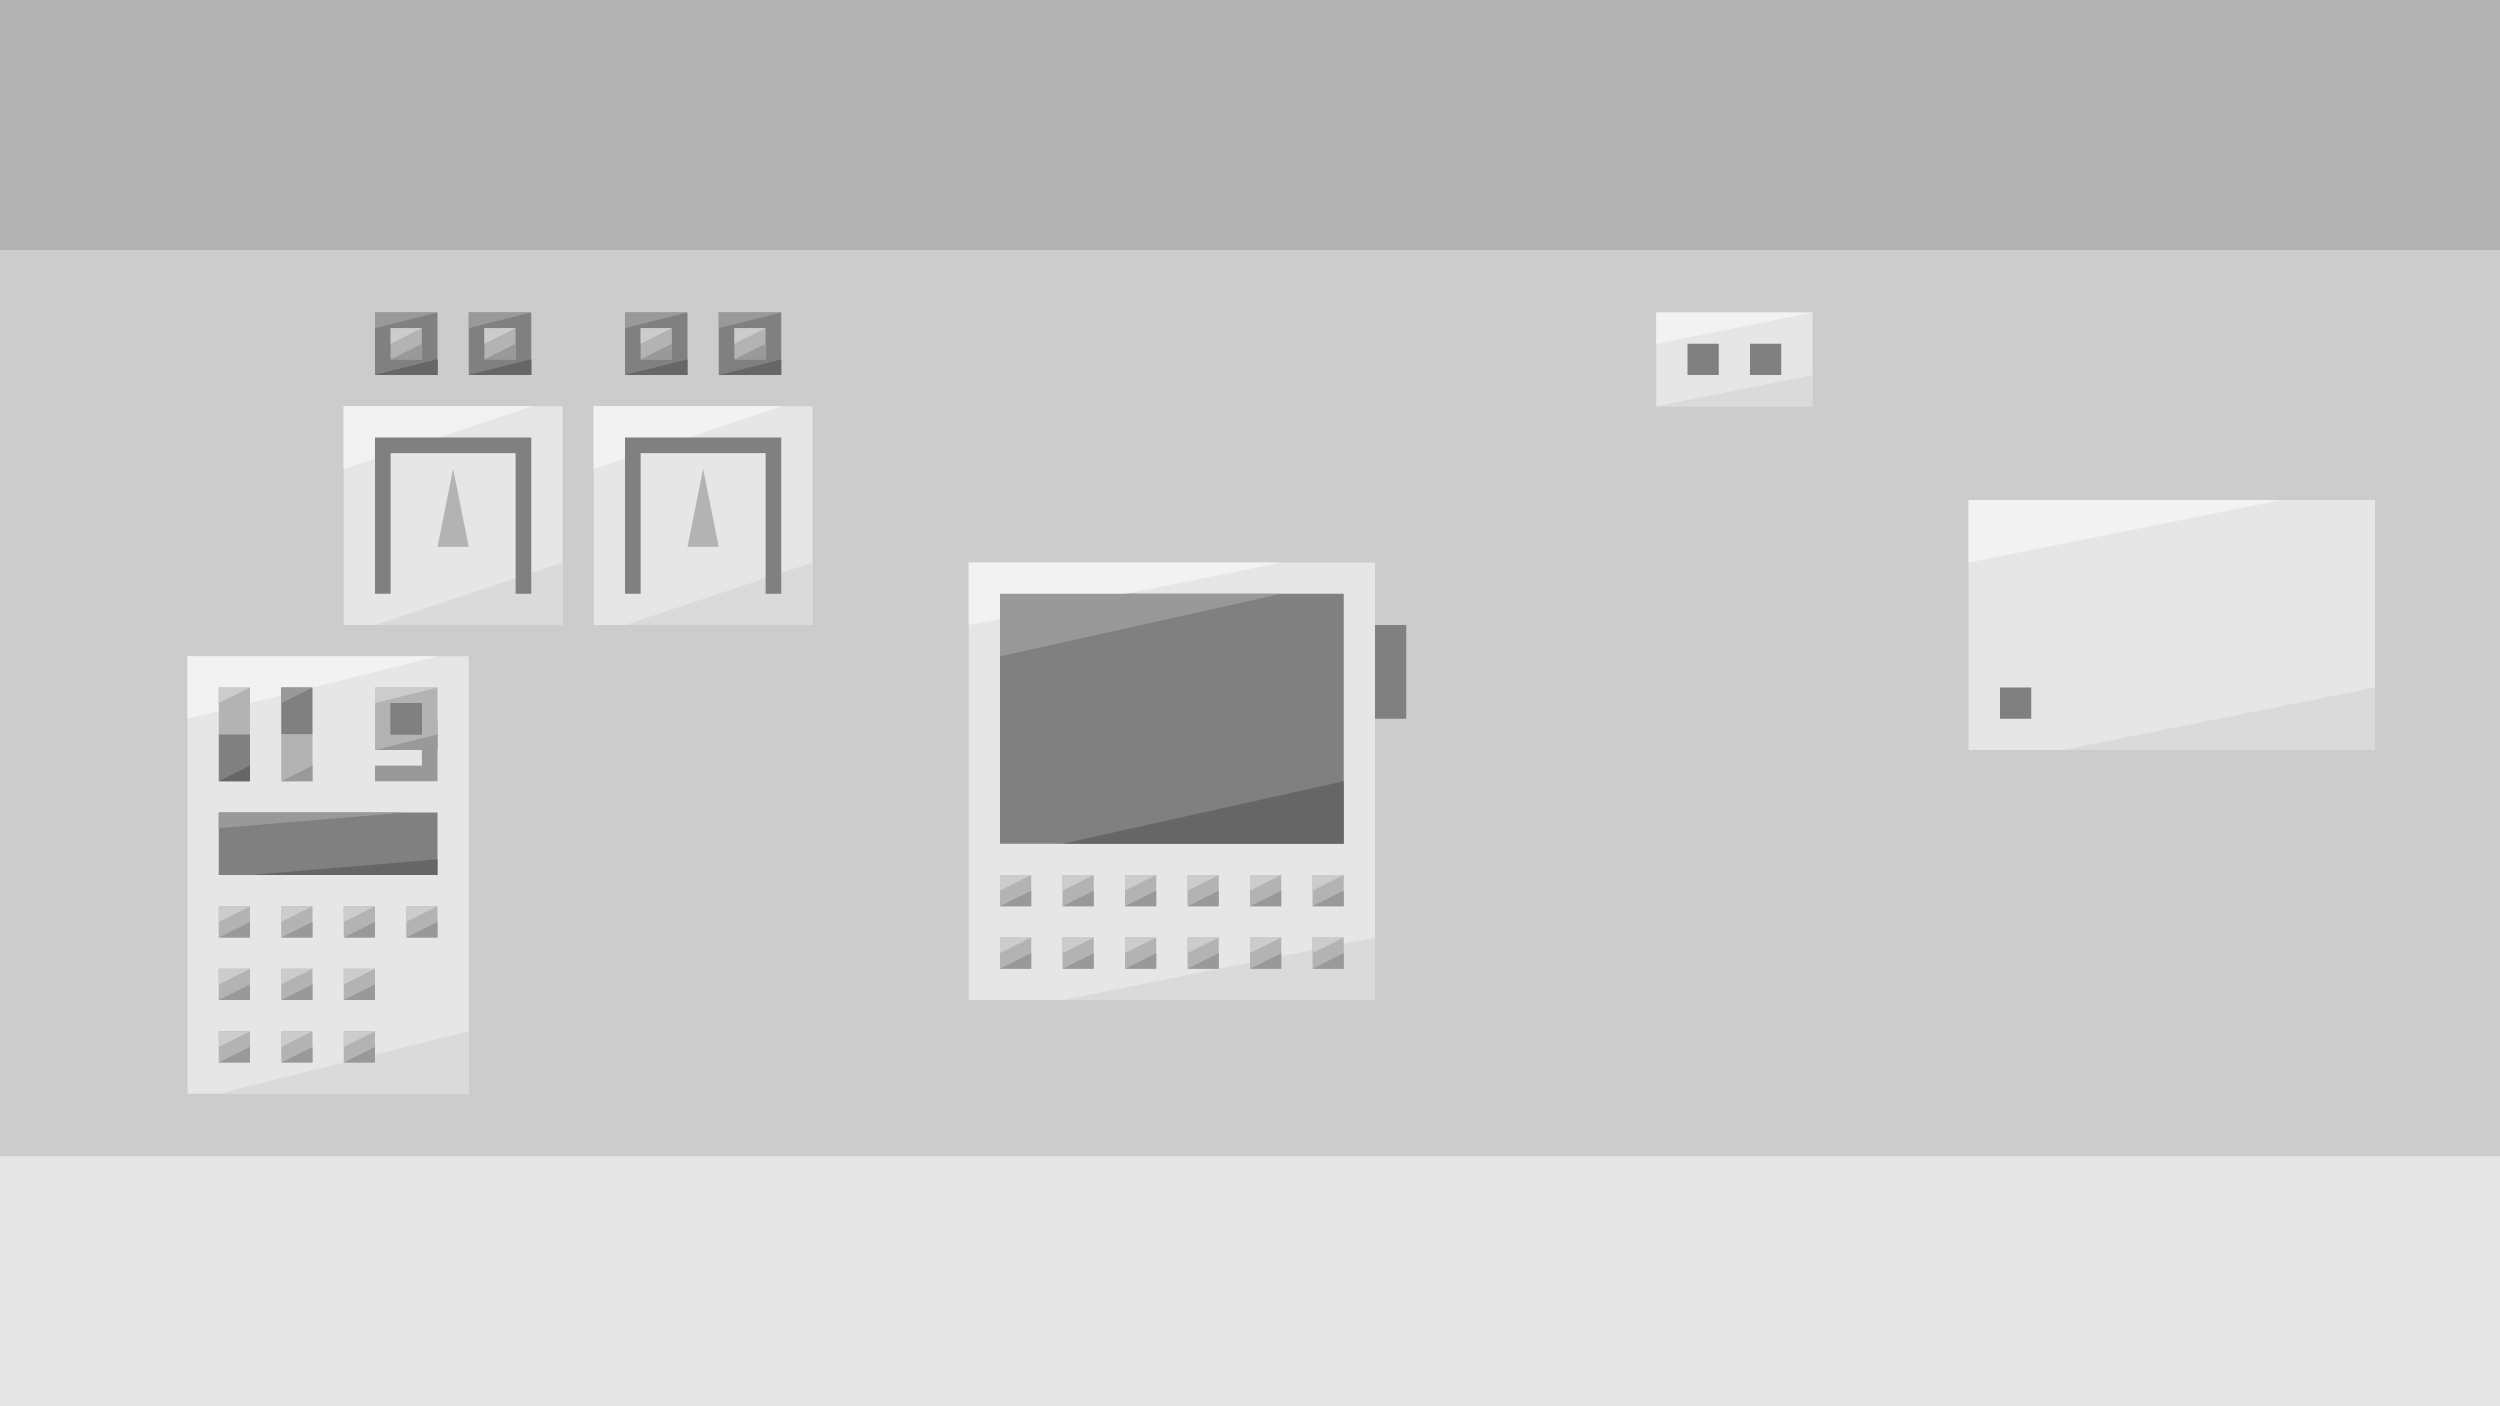 <?xml version="1.0" encoding="UTF-8" standalone="no"?>
<!-- Created with Inkscape (http://www.inkscape.org/) -->

<svg
   xmlns:osb="http://www.openswatchbook.org/uri/2009/osb"
   xmlns:dc="http://purl.org/dc/elements/1.1/"
   xmlns:cc="http://creativecommons.org/ns#"
   xmlns:rdf="http://www.w3.org/1999/02/22-rdf-syntax-ns#"
   xmlns:svg="http://www.w3.org/2000/svg"
   xmlns="http://www.w3.org/2000/svg"
   xmlns:sodipodi="http://sodipodi.sourceforge.net/DTD/sodipodi-0.dtd"
   xmlns:inkscape="http://www.inkscape.org/namespaces/inkscape"
   width="800"
   height="450"
   id="svg2"
   version="1.1"
   inkscape:version="0.48.4 r9939"
   sodipodi:docname="scene.svg"
   inkscape:export-filename="D:\phi\ld39\web\res\scene.png"
   inkscape:export-xdpi="90"
   inkscape:export-ydpi="90">
  <defs
     id="defs4">
    <linearGradient
       id="linearGradient3943"
       osb:paint="solid">
      <stop
         style="stop-color:#000000;stop-opacity:1;"
         offset="0"
         id="stop3945" />
    </linearGradient>
  </defs>
  <sodipodi:namedview
     id="base"
     pagecolor="#ffffff"
     bordercolor="#666666"
     borderopacity="1.0"
     inkscape:pageopacity="0.0"
     inkscape:pageshadow="2"
     inkscape:zoom="1.4142136"
     inkscape:cx="555.9632"
     inkscape:cy="147.7355"
     inkscape:document-units="px"
     inkscape:current-layer="layer3"
     showgrid="true"
     inkscape:window-width="1920"
     inkscape:window-height="1017"
     inkscape:window-x="-8"
     inkscape:window-y="-8"
     inkscape:window-maximized="1">
    <inkscape:grid
       type="xygrid"
       id="grid2985"
       empspacing="5"
       visible="true"
       enabled="true"
       snapvisiblegridlinesonly="true" />
  </sodipodi:namedview>
  <g
     inkscape:groupmode="layer"
     id="layer2"
     inkscape:label="background"
     style="display:inline">
    <g
       id="g4204"
       inkscape:export-filename="D:\phi\ld39\web\res\scene.png"
       inkscape:export-xdpi="90"
       inkscape:export-ydpi="90">
      <rect
         y="0"
         x="0"
         height="450"
         width="800"
         id="rect4182"
         style="color:#000000;fill:#cccccc;fill-opacity:1;fill-rule:nonzero;stroke:none;stroke-width:1;marker:none;visibility:visible;display:inline;overflow:visible;enable-background:accumulate" />
      <rect
         y="370"
         x="0"
         height="80"
         width="800"
         id="rect4184"
         style="color:#000000;fill:#e6e6e6;fill-opacity:1;fill-rule:nonzero;stroke:none;stroke-width:1;marker:none;visibility:visible;display:inline;overflow:visible;enable-background:accumulate" />
      <rect
         y="0"
         x="0"
         height="80"
         width="800"
         id="rect4184-4"
         style="color:#000000;fill:#b3b3b3;fill-opacity:1;fill-rule:nonzero;stroke:none;stroke-width:1;marker:none;visibility:visible;display:inline;overflow:visible;enable-background:accumulate" />
    </g>
    <path
       style="color:#000000;fill:#808080;fill-opacity:1;fill-rule:nonzero;stroke:none;stroke-width:1;marker:none;visibility:visible;display:inline;overflow:visible;enable-background:accumulate"
       d="m 200,100 c 6.667,0 13.333,0 20,0 0,6.667 0,13.333 0,20 -6.667,0 -13.333,0 -20,0 0,-6.667 0,-13.333 0,-20 z"
       id="rect4493-0"
       inkscape:connector-curvature="0"
       inkscape:export-filename="D:\phi\ld39\web\res\scene.png"
       inkscape:export-xdpi="90"
       inkscape:export-ydpi="90" />
    <path
       style="fill:#999999;fill-opacity:1;stroke:none;display:inline"
       d="m 200,105 c 6.667,-1.667 13.333,-3.333 20,-5 -6.667,0 -13.333,0 -20,0 0,1.667 0,3.333 0,5 z"
       id="path4495-2"
       inkscape:connector-curvature="0"
       inkscape:export-filename="D:\phi\ld39\web\res\scene.png"
       inkscape:export-xdpi="90"
       inkscape:export-ydpi="90" />
    <path
       style="fill:#666666;fill-opacity:1;stroke:none;display:inline"
       d="m 200,120 c 6.667,-1.667 13.333,-3.333 20,-5 0,1.667 0,3.333 0,5 -6.667,0 -13.333,0 -20,0 z"
       id="path4499-8"
       inkscape:connector-curvature="0"
       inkscape:export-filename="D:\phi\ld39\web\res\scene.png"
       inkscape:export-xdpi="90"
       inkscape:export-ydpi="90" />
    <rect
       style="color:#000000;fill:#808080;fill-opacity:1;fill-rule:nonzero;stroke:none;stroke-width:1;marker:none;visibility:visible;display:inline;overflow:visible;enable-background:accumulate"
       id="rect4493-7-9"
       width="20"
       height="20"
       x="230"
       y="100"
       inkscape:export-filename="D:\phi\ld39\web\res\scene.png"
       inkscape:export-xdpi="90"
       inkscape:export-ydpi="90" />
    <path
       style="fill:#999999;fill-opacity:1;stroke:none;display:inline"
       d="m 230,105 20,-5 -20,0 z"
       id="path4495-9-0"
       inkscape:connector-curvature="0"
       inkscape:export-filename="D:\phi\ld39\web\res\scene.png"
       inkscape:export-xdpi="90"
       inkscape:export-ydpi="90" />
    <path
       inkscape:connector-curvature="0"
       id="path4499-1-6"
       d="m 230,120 20,-5 0,5 z"
       style="fill:#666666;fill-opacity:1;stroke:none;display:inline"
       inkscape:export-filename="D:\phi\ld39\web\res\scene.png"
       inkscape:export-xdpi="90"
       inkscape:export-ydpi="90" />
  </g>
  <g
     inkscape:label="devices"
     inkscape:groupmode="layer"
     id="layer1"
     transform="translate(0,-602.362)"
     style="display:inline">
    <path
       inkscape:connector-curvature="0"
       id="path3910"
       d="m 65,947.362 0,-130 25,0 z"
       style="fill:#ffffff;fill-opacity:1;stroke:none" />
    <rect
       style="color:#000000;fill:#e6e6e6;stroke:none;stroke-width:1;marker:none;visibility:visible;display:inline;overflow:visible;enable-background:accumulate"
       id="rect3902"
       width="90"
       height="140"
       x="60"
       y="812.362" />
    <path
       style="fill:#f2f2f2;fill-opacity:1;stroke:none"
       d="m 60,832.362 0,-20 80,0 z"
       id="path3908"
       inkscape:connector-curvature="0"
       sodipodi:nodetypes="cccc" />
    <path
       style="fill:#dadada;fill-opacity:1;stroke:none"
       d="m 150,932.362 0,20 -80,0 z"
       id="path3908-1"
       inkscape:connector-curvature="0"
       sodipodi:nodetypes="cccc" />
    <path
       style="fill:#808080;fill-opacity:1;stroke:none"
       d="m 70,862.362 0,20 70,0 0,-20 z"
       id="path2987"
       inkscape:connector-curvature="0" />
    <path
       style="fill:#b3b3b3;stroke:none"
       d="m 70,892.362 0,10 10,0 0,-10 z"
       id="path2989"
       inkscape:connector-curvature="0" />
    <path
       style="fill:#b3b3b3;stroke:none"
       d="m 90,892.362 0,10 10,0 0,-10 z"
       id="path2989-1"
       inkscape:connector-curvature="0" />
    <path
       style="fill:#b3b3b3;stroke:none"
       d="m 110,892.362 0,10 10,0 0,-10 z"
       id="path2989-1-7"
       inkscape:connector-curvature="0" />
    <path
       style="fill:#b3b3b3;stroke:none"
       d="m 130,892.362 0,10 10,0 0,-10 z"
       id="path2989-1-7-4"
       inkscape:connector-curvature="0" />
    <path
       style="fill:#b3b3b3;stroke:none"
       d="m 70,912.362 0,10 10,0 0,-10 z"
       id="path2989-0"
       inkscape:connector-curvature="0" />
    <path
       style="fill:#b3b3b3;stroke:none"
       d="m 90,912.362 0,10 10,0 0,-10 z"
       id="path2989-1-9"
       inkscape:connector-curvature="0" />
    <path
       style="fill:#b3b3b3;stroke:none"
       d="m 110,912.362 0,10 10,0 0,-10 z"
       id="path2989-1-7-48"
       inkscape:connector-curvature="0" />
    <path
       style="fill:#b3b3b3;stroke:none"
       d="m 70,932.362 0,10 10,0 0,-10 z"
       id="path2989-0-2"
       inkscape:connector-curvature="0" />
    <path
       style="fill:#b3b3b3;stroke:none"
       d="m 90,932.362 0,10 10,0 0,-10 z"
       id="path2989-1-9-4"
       inkscape:connector-curvature="0" />
    <path
       style="fill:#b3b3b3;stroke:none"
       d="m 110,932.362 0,10 10,0 0,-10 z"
       id="path2989-1-7-48-5"
       inkscape:connector-curvature="0" />
    <path
       style="fill:#999999;stroke:none"
       d="m 140,832.362 0,20 -20,0 0,-5 15,0 0,-15"
       id="path3906"
       inkscape:connector-curvature="0" />
    <path
       style="fill:#b3b3b3;fill-opacity:1;stroke:none"
       d="m 120,842.362 20,0 0,-20 -20,0 z"
       id="path4092"
       inkscape:connector-curvature="0" />
    <path
       style="fill:#999999;fill-opacity:1;stroke:none"
       d="m 70,862.362 0,5 60,-5 z"
       id="path3937"
       inkscape:connector-curvature="0"
       sodipodi:nodetypes="cccc" />
    <path
       style="fill:#666666;fill-opacity:1;stroke:none"
       d="m 140,877.362 0,5 -60,0 z"
       id="path3939"
       inkscape:connector-curvature="0" />
    <path
       style="fill:#cccccc;fill-opacity:1;stroke:none"
       d="m 70,897.362 10,-5 -10,0 z"
       id="path3949"
       inkscape:connector-curvature="0" />
    <path
       style="fill:#999999;fill-opacity:1;stroke:none"
       d="m 70,902.362 10,-5 0,5 z"
       id="path3951"
       inkscape:connector-curvature="0" />
    <path
       style="fill:#cccccc;fill-opacity:1;stroke:none"
       d="m 90,897.362 10,-5 -10,0 z"
       id="path3949-5"
       inkscape:connector-curvature="0" />
    <path
       style="fill:#999999;fill-opacity:1;stroke:none"
       d="m 90,902.362 10,-5 0,5 z"
       id="path3951-2"
       inkscape:connector-curvature="0" />
    <path
       style="fill:#cccccc;fill-opacity:1;stroke:none"
       d="m 110,897.362 10,-5 -10,0 z"
       id="path3949-5-7"
       inkscape:connector-curvature="0" />
    <path
       style="fill:#999999;fill-opacity:1;stroke:none"
       d="m 110,902.362 10,-5 0,5 z"
       id="path3951-2-6"
       inkscape:connector-curvature="0" />
    <path
       style="fill:#cccccc;fill-opacity:1;stroke:none"
       d="m 130,897.362 10,-5 -10,0 z"
       id="path3949-5-7-1"
       inkscape:connector-curvature="0" />
    <path
       style="fill:#999999;fill-opacity:1;stroke:none"
       d="m 130,902.362 10,-5 0,5 z"
       id="path3951-2-6-4"
       inkscape:connector-curvature="0" />
    <path
       style="fill:#cccccc;fill-opacity:1;stroke:none"
       d="m 70,917.362 10,-5 -10,0 z"
       id="path3949-2"
       inkscape:connector-curvature="0" />
    <path
       style="fill:#999999;fill-opacity:1;stroke:none"
       d="m 70,922.362 10,-5 0,5 z"
       id="path3951-3"
       inkscape:connector-curvature="0" />
    <path
       style="fill:#cccccc;fill-opacity:1;stroke:none"
       d="m 90,917.362 10,-5 -10,0 z"
       id="path3949-5-2"
       inkscape:connector-curvature="0" />
    <path
       style="fill:#999999;fill-opacity:1;stroke:none"
       d="m 90,922.362 10,-5 0,5 z"
       id="path3951-2-2"
       inkscape:connector-curvature="0" />
    <path
       style="fill:#cccccc;fill-opacity:1;stroke:none"
       d="m 110,917.362 10,-5 -10,0 z"
       id="path3949-5-7-16"
       inkscape:connector-curvature="0" />
    <path
       style="fill:#999999;fill-opacity:1;stroke:none"
       d="m 110,922.362 10,-5 0,5 z"
       id="path3951-2-6-8"
       inkscape:connector-curvature="0" />
    <path
       style="fill:#cccccc;fill-opacity:1;stroke:none"
       d="m 70,937.362 10,-5 -10,0 z"
       id="path3949-2-5"
       inkscape:connector-curvature="0" />
    <path
       style="fill:#999999;fill-opacity:1;stroke:none"
       d="m 70,942.362 10,-5 0,5 z"
       id="path3951-3-7"
       inkscape:connector-curvature="0" />
    <path
       style="fill:#cccccc;fill-opacity:1;stroke:none"
       d="m 90,937.362 10,-5 -10,0 z"
       id="path3949-5-2-6"
       inkscape:connector-curvature="0" />
    <path
       style="fill:#999999;fill-opacity:1;stroke:none"
       d="m 90,942.362 10,-5 0,5 z"
       id="path3951-2-2-1"
       inkscape:connector-curvature="0" />
    <path
       style="fill:#cccccc;fill-opacity:1;stroke:none"
       d="m 110,937.362 10,-5 -10,0 z"
       id="path3949-5-7-16-8"
       inkscape:connector-curvature="0" />
    <path
       style="fill:#999999;fill-opacity:1;stroke:none"
       d="m 110,942.362 10,-5 0,5 z"
       id="path3951-2-6-8-9"
       inkscape:connector-curvature="0" />
    <path
       style="fill:#cccccc;fill-opacity:1;stroke:none"
       d="m 120,827.362 20,-5 -20,0 z"
       id="path4094"
       inkscape:connector-curvature="0" />
    <path
       style="fill:#999999;fill-opacity:1;stroke:none"
       d="m 120,842.362 20,-5 0,5 z"
       id="path4096"
       inkscape:connector-curvature="0" />
    <rect
       style="color:#000000;fill:#e6e6e6;fill-opacity:1;fill-rule:nonzero;stroke:none;stroke-width:1;marker:none;visibility:visible;display:inline;overflow:visible;enable-background:accumulate"
       id="rect4449"
       width="70"
       height="70"
       x="110"
       y="732.362" />
    <path
       style="fill:#f2f2f2;fill-opacity:1;stroke:none;display:inline"
       d="m 110,752.362 0,-20 60,0 z"
       id="path3908-3"
       inkscape:connector-curvature="0"
       sodipodi:nodetypes="cccc" />
    <path
       sodipodi:nodetypes="cccc"
       inkscape:connector-curvature="0"
       id="path4469"
       d="m 110,752.362 0,-20 60,0 z"
       style="fill:#f2f2f2;fill-opacity:1;stroke:none;display:inline" />
    <path
       style="fill:#dadada;fill-opacity:1;stroke:none;display:inline"
       d="m 180,782.362 0,20 -60,0 z"
       id="path3908-1-8"
       inkscape:connector-curvature="0"
       sodipodi:nodetypes="cccc" />
    <path
       style="fill:#808080;fill-opacity:1;stroke:none"
       d="m 120,792.362 5,0 0,-45 40,0 0,45 5,0 0,-50 -50,0 z"
       id="path4489"
       inkscape:connector-curvature="0" />
    <rect
       style="color:#000000;fill:#808080;fill-opacity:1;fill-rule:nonzero;stroke:none;stroke-width:1;marker:none;visibility:visible;display:inline;overflow:visible;enable-background:accumulate"
       id="rect4493"
       width="20"
       height="20"
       x="120"
       y="702.362" />
    <path
       style="fill:#999999;fill-opacity:1;stroke:none"
       d="m 120,707.362 20,-5 -20,0 z"
       id="path4495"
       inkscape:connector-curvature="0" />
    <path
       style="fill:#666666;fill-opacity:1;stroke:none"
       d="m 120,722.362 20,-5 0,5 z"
       id="path4497"
       inkscape:connector-curvature="0" />
    <path
       inkscape:connector-curvature="0"
       id="path4499"
       d="m 120,722.362 20,-5 0,5 z"
       style="fill:#666666;fill-opacity:1;stroke:none" />
    <path
       style="fill:#b3b3b3;stroke:none;display:inline"
       d="m 125,707.362 0,10 10,0 0,-10 z"
       id="path2989-7"
       inkscape:connector-curvature="0" />
    <path
       style="fill:#cccccc;fill-opacity:1;stroke:none;display:inline"
       d="m 125,712.362 10,-5 -10,0 z"
       id="path3949-4"
       inkscape:connector-curvature="0" />
    <path
       style="fill:#999999;fill-opacity:1;stroke:none;display:inline"
       d="m 125,717.362 10,-5 0,5 z"
       id="path3951-27"
       inkscape:connector-curvature="0" />
    <rect
       style="color:#000000;fill:#808080;fill-opacity:1;fill-rule:nonzero;stroke:none;stroke-width:1;marker:none;visibility:visible;display:inline;overflow:visible;enable-background:accumulate"
       id="rect4493-7"
       width="20"
       height="20"
       x="150"
       y="702.362" />
    <path
       style="fill:#999999;fill-opacity:1;stroke:none;display:inline"
       d="m 150,707.362 20,-5 -20,0 z"
       id="path4495-9"
       inkscape:connector-curvature="0" />
    <path
       style="fill:#666666;fill-opacity:1;stroke:none;display:inline"
       d="m 150,722.362 20,-5 0,5 z"
       id="path4497-3"
       inkscape:connector-curvature="0" />
    <path
       inkscape:connector-curvature="0"
       id="path4499-1"
       d="m 150,722.362 20,-5 0,5 z"
       style="fill:#666666;fill-opacity:1;stroke:none;display:inline" />
    <path
       style="fill:#b3b3b3;stroke:none;display:inline"
       d="m 155,707.362 0,10 10,0 0,-10 z"
       id="path2989-7-9"
       inkscape:connector-curvature="0" />
    <path
       style="fill:#cccccc;fill-opacity:1;stroke:none;display:inline"
       d="m 155,712.362 10,-5 -10,0 z"
       id="path3949-4-8"
       inkscape:connector-curvature="0" />
    <path
       style="fill:#999999;fill-opacity:1;stroke:none;display:inline"
       d="m 155,717.362 10,-5 0,5 z"
       id="path3951-27-6"
       inkscape:connector-curvature="0" />
    <rect
       style="color:#000000;fill:#e6e6e6;fill-opacity:1;fill-rule:nonzero;stroke:none;stroke-width:1;marker:none;visibility:visible;display:inline;overflow:visible;enable-background:accumulate"
       id="rect4449-5"
       width="70"
       height="70"
       x="190"
       y="732.362" />
    <path
       style="fill:#f2f2f2;fill-opacity:1;stroke:none;display:inline"
       d="m 190,752.362 0,-20 60,0 z"
       id="path3908-3-0"
       inkscape:connector-curvature="0"
       sodipodi:nodetypes="cccc" />
    <path
       sodipodi:nodetypes="cccc"
       inkscape:connector-curvature="0"
       id="path4469-2"
       d="m 190,752.362 0,-20 60,0 z"
       style="fill:#f2f2f2;fill-opacity:1;stroke:none;display:inline" />
    <path
       style="fill:#dadada;fill-opacity:1;stroke:none;display:inline"
       d="m 260,782.362 0,20 -60,0 z"
       id="path3908-1-8-8"
       inkscape:connector-curvature="0"
       sodipodi:nodetypes="cccc" />
    <path
       style="fill:#808080;fill-opacity:1;stroke:none;display:inline"
       d="m 200,792.362 5,0 0,-45 40,0 0,45 5,0 0,-50 -50,0 z"
       id="path4489-6"
       inkscape:connector-curvature="0" />
    <rect
       style="color:#000000;fill:#666666;fill-opacity:1;fill-rule:nonzero;stroke:none;stroke-width:1;marker:none;visibility:visible;display:inline;overflow:visible;enable-background:accumulate"
       id="rect4653"
       width="10"
       height="10"
       x="125"
       y="827.362" />
    <rect
       y="827.362"
       x="125"
       height="10"
       width="10"
       id="rect4655"
       style="color:#000000;fill:#808080;fill-opacity:1;fill-rule:nonzero;stroke:none;stroke-width:1;marker:none;visibility:visible;display:inline;overflow:visible;enable-background:accumulate" />
    <rect
       style="color:#000000;fill:#e6e6e6;fill-opacity:1;fill-rule:nonzero;stroke:none;stroke-width:1;marker:none;visibility:visible;display:inline;overflow:visible;enable-background:accumulate"
       id="rect4663"
       width="130"
       height="140"
       x="310"
       y="180"
       transform="translate(0,602.362)" />
    <path
       style="fill:#dadada;fill-opacity:1;stroke:none;display:inline"
       d="m 440,902.362 0,20 -100,0 z"
       id="path3908-1-0"
       inkscape:connector-curvature="0"
       sodipodi:nodetypes="cccc" />
    <rect
       style="color:#000000;fill:#808080;fill-opacity:1;fill-rule:nonzero;stroke:none;stroke-width:1;marker:none;visibility:visible;display:inline;overflow:visible;enable-background:accumulate"
       id="rect4657"
       width="110"
       height="80"
       x="320"
       y="190"
       transform="translate(0,602.362)" />
    <path
       style="fill:#666666;fill-opacity:1;stroke:none"
       d="m 340,270 90,0 0,-20 z"
       id="path4659"
       inkscape:connector-curvature="0"
       transform="translate(0,602.362)"
       sodipodi:nodetypes="cccc" />
    <path
       style="fill:#f2f2f2;fill-opacity:1;stroke:none;display:inline"
       d="m 310,802.362 0,-20 100,0 z"
       id="path3908-2"
       inkscape:connector-curvature="0"
       sodipodi:nodetypes="cccc" />
    <path
       style="fill:#999999;fill-opacity:1;stroke:none"
       d="m 320,210 90,-20 -90,0 z"
       id="path4661"
       inkscape:connector-curvature="0"
       transform="translate(0,602.362)"
       sodipodi:nodetypes="cccc" />
    <path
       style="fill:#b3b3b3;stroke:none;display:inline"
       d="m 320,882.362 0,10 10,0 0,-10 z"
       id="path2989-3"
       inkscape:connector-curvature="0" />
    <path
       style="fill:#b3b3b3;stroke:none;display:inline"
       d="m 340,882.362 0,10 10,0 0,-10 z"
       id="path2989-1-4"
       inkscape:connector-curvature="0" />
    <path
       style="fill:#b3b3b3;stroke:none;display:inline"
       d="m 360,882.362 0,10 10,0 0,-10 z"
       id="path2989-1-7-46"
       inkscape:connector-curvature="0" />
    <path
       style="fill:#b3b3b3;stroke:none;display:inline"
       d="m 380,882.362 0,10 10,0 0,-10 z"
       id="path2989-1-7-4-0"
       inkscape:connector-curvature="0" />
    <path
       style="fill:#cccccc;fill-opacity:1;stroke:none;display:inline"
       d="m 320,887.362 10,-5 -10,0 z"
       id="path3949-6"
       inkscape:connector-curvature="0" />
    <path
       style="fill:#999999;fill-opacity:1;stroke:none;display:inline"
       d="m 320,892.362 10,-5 0,5 z"
       id="path3951-6"
       inkscape:connector-curvature="0" />
    <path
       style="fill:#cccccc;fill-opacity:1;stroke:none;display:inline"
       d="m 340,887.362 10,-5 -10,0 z"
       id="path3949-5-1"
       inkscape:connector-curvature="0" />
    <path
       style="fill:#999999;fill-opacity:1;stroke:none;display:inline"
       d="m 340,892.362 10,-5 0,5 z"
       id="path3951-2-8"
       inkscape:connector-curvature="0" />
    <path
       style="fill:#cccccc;fill-opacity:1;stroke:none;display:inline"
       d="m 360,887.362 10,-5 -10,0 z"
       id="path3949-5-7-4"
       inkscape:connector-curvature="0" />
    <path
       style="fill:#999999;fill-opacity:1;stroke:none;display:inline"
       d="m 360,892.362 10,-5 0,5 z"
       id="path3951-2-6-9"
       inkscape:connector-curvature="0" />
    <path
       style="fill:#cccccc;fill-opacity:1;stroke:none;display:inline"
       d="m 380,887.362 10,-5 -10,0 z"
       id="path3949-5-7-1-6"
       inkscape:connector-curvature="0" />
    <path
       style="fill:#999999;fill-opacity:1;stroke:none;display:inline"
       d="m 380,892.362 10,-5 0,5 z"
       id="path3951-2-6-4-3"
       inkscape:connector-curvature="0" />
    <path
       style="fill:#b3b3b3;stroke:none;display:inline"
       d="m 400,882.362 0,10 10,0 0,-10 z"
       id="path2989-1-7-46-7"
       inkscape:connector-curvature="0" />
    <path
       style="fill:#b3b3b3;stroke:none;display:inline"
       d="m 420,882.362 0,10 10,0 0,-10 z"
       id="path2989-1-7-4-0-8"
       inkscape:connector-curvature="0" />
    <path
       style="fill:#cccccc;fill-opacity:1;stroke:none;display:inline"
       d="m 400,887.362 10,-5 -10,0 z"
       id="path3949-5-7-4-8"
       inkscape:connector-curvature="0" />
    <path
       style="fill:#999999;fill-opacity:1;stroke:none;display:inline"
       d="m 400,892.362 10,-5 0,5 z"
       id="path3951-2-6-9-2"
       inkscape:connector-curvature="0" />
    <path
       style="fill:#cccccc;fill-opacity:1;stroke:none;display:inline"
       d="m 420,887.362 10,-5 -10,0 z"
       id="path3949-5-7-1-6-9"
       inkscape:connector-curvature="0" />
    <path
       style="fill:#999999;fill-opacity:1;stroke:none;display:inline"
       d="m 420,892.362 10,-5 0,5 z"
       id="path3951-2-6-4-3-1"
       inkscape:connector-curvature="0" />
    <path
       style="fill:#b3b3b3;stroke:none;display:inline"
       d="m 320,902.362 0,10 10,0 0,-10 z"
       id="path2989-3-3"
       inkscape:connector-curvature="0" />
    <path
       style="fill:#b3b3b3;stroke:none;display:inline"
       d="m 340,902.362 0,10 10,0 0,-10 z"
       id="path2989-1-4-5"
       inkscape:connector-curvature="0" />
    <path
       style="fill:#b3b3b3;stroke:none;display:inline"
       d="m 360,902.362 0,10 10,0 0,-10 z"
       id="path2989-1-7-46-9"
       inkscape:connector-curvature="0" />
    <path
       style="fill:#b3b3b3;stroke:none;display:inline"
       d="m 380,902.362 0,10 10,0 0,-10 z"
       id="path2989-1-7-4-0-84"
       inkscape:connector-curvature="0" />
    <path
       style="fill:#cccccc;fill-opacity:1;stroke:none;display:inline"
       d="m 320,907.362 10,-5 -10,0 z"
       id="path3949-6-0"
       inkscape:connector-curvature="0" />
    <path
       style="fill:#999999;fill-opacity:1;stroke:none;display:inline"
       d="m 320,912.362 10,-5 0,5 z"
       id="path3951-6-7"
       inkscape:connector-curvature="0" />
    <path
       style="fill:#cccccc;fill-opacity:1;stroke:none;display:inline"
       d="m 340,907.362 10,-5 -10,0 z"
       id="path3949-5-1-6"
       inkscape:connector-curvature="0" />
    <path
       style="fill:#999999;fill-opacity:1;stroke:none;display:inline"
       d="m 340,912.362 10,-5 0,5 z"
       id="path3951-2-8-3"
       inkscape:connector-curvature="0" />
    <path
       style="fill:#cccccc;fill-opacity:1;stroke:none;display:inline"
       d="m 360,907.362 10,-5 -10,0 z"
       id="path3949-5-7-4-6"
       inkscape:connector-curvature="0" />
    <path
       style="fill:#999999;fill-opacity:1;stroke:none;display:inline"
       d="m 360,912.362 10,-5 0,5 z"
       id="path3951-2-6-9-1"
       inkscape:connector-curvature="0" />
    <path
       style="fill:#cccccc;fill-opacity:1;stroke:none;display:inline"
       d="m 380,907.362 10,-5 -10,0 z"
       id="path3949-5-7-1-6-5"
       inkscape:connector-curvature="0" />
    <path
       style="fill:#999999;fill-opacity:1;stroke:none;display:inline"
       d="m 380,912.362 10,-5 0,5 z"
       id="path3951-2-6-4-3-4"
       inkscape:connector-curvature="0" />
    <path
       style="fill:#b3b3b3;stroke:none;display:inline"
       d="m 400,902.362 0,10 10,0 0,-10 z"
       id="path2989-1-7-46-7-2"
       inkscape:connector-curvature="0" />
    <path
       style="fill:#cccccc;fill-opacity:1;stroke:none;display:inline"
       d="m 400,907.362 10,-5 -10,0 z"
       id="path3949-5-7-4-8-9"
       inkscape:connector-curvature="0" />
    <path
       style="fill:#999999;fill-opacity:1;stroke:none;display:inline"
       d="m 400,912.362 10,-5 0,5 z"
       id="path3951-2-6-9-2-7"
       inkscape:connector-curvature="0" />
    <path
       style="fill:#808080;fill-opacity:1;stroke:none"
       d="m 440,200 10,0 0,30 -10,0 z"
       id="path4885"
       inkscape:connector-curvature="0"
       transform="translate(0,602.362)" />
    <rect
       style="color:#000000;fill:#e6e6e6;fill-opacity:1;fill-rule:nonzero;stroke:none;stroke-width:1;marker:none;visibility:visible;display:inline;overflow:visible;enable-background:accumulate"
       id="rect4449-5-1"
       width="50"
       height="30"
       x="530"
       y="702.362" />
    <path
       sodipodi:nodetypes="cccc"
       inkscape:connector-curvature="0"
       id="path4469-2-6"
       d="m 530,712.362 0,-10 50,0 z"
       style="fill:#f2f2f2;fill-opacity:1;stroke:none;display:inline" />
    <path
       style="fill:#dadada;fill-opacity:1;stroke:none;display:inline"
       d="m 580,722.362 0,10 -50,0 z"
       id="path3908-1-8-8-5"
       inkscape:connector-curvature="0"
       sodipodi:nodetypes="cccc" />
    <rect
       style="color:#000000;fill:#808080;fill-opacity:1;fill-rule:nonzero;stroke:none;stroke-width:1;marker:none;visibility:visible;display:inline;overflow:visible;enable-background:accumulate"
       id="rect4913"
       width="10"
       height="10"
       x="540"
       y="110"
       transform="translate(0,602.362)" />
    <rect
       style="color:#000000;fill:#808080;fill-opacity:1;fill-rule:nonzero;stroke:none;stroke-width:1;marker:none;visibility:visible;display:inline;overflow:visible;enable-background:accumulate"
       id="rect4915"
       width="10"
       height="10"
       x="560"
       y="110"
       transform="translate(0,602.362)" />
    <rect
       style="color:#000000;fill:#e6e6e6;fill-opacity:1;fill-rule:nonzero;stroke:none;stroke-width:1;marker:none;visibility:visible;display:inline;overflow:visible;enable-background:accumulate"
       id="rect4663-7"
       width="130"
       height="80"
       x="630"
       y="762.362"
       inkscape:transform-center-x="45"
       inkscape:transform-center-y="-19.999997" />
    <path
       style="fill:#dadada;fill-opacity:1;stroke:none;display:inline"
       d="m 760,822.362 0,20 -100,0 z"
       id="path3908-1-0-5"
       inkscape:connector-curvature="0"
       sodipodi:nodetypes="cccc"
       inkscape:transform-center-x="30"
       inkscape:transform-center-y="10" />
    <path
       style="fill:#f2f2f2;fill-opacity:1;stroke:none;display:inline"
       d="m 630,782.362 0,-20 100,0 z"
       id="path3908-2-4"
       inkscape:connector-curvature="0"
       sodipodi:nodetypes="cccc"
       inkscape:transform-center-x="60"
       inkscape:transform-center-y="-50" />
    <rect
       style="color:#000000;fill:#808080;fill-opacity:1;fill-rule:nonzero;stroke:none;stroke-width:1;marker:none;visibility:visible;display:inline;overflow:visible;enable-background:accumulate"
       id="rect4657-1"
       width="110"
       height="60"
       x="640"
       y="772.362"
       ry="0"
       inkscape:transform-center-x="45"
       inkscape:transform-center-y="-19.999999" />
    <path
       style="fill:#b3b3b3;fill-opacity:1;stroke:none"
       d="m 650,180 0,30 10,0 0,10 80,0 0,-40 z"
       id="path4964"
       inkscape:connector-curvature="0"
       inkscape:transform-center-x="45"
       inkscape:transform-center-y="-20"
       transform="translate(0,602.362)"
       sodipodi:nodetypes="ccccccc" />
    <path
       style="fill:#cccccc;fill-opacity:1;stroke:none"
       d="m 650,190 70,-10 -70,0 z"
       id="path4966"
       inkscape:connector-curvature="0"
       inkscape:transform-center-x="55"
       inkscape:transform-center-y="-35"
       transform="translate(0,602.362)" />
    <path
       style="fill:#999999;fill-opacity:1;stroke:none"
       d="m 740,210 0,10 -70,0 z"
       id="path4968"
       inkscape:connector-curvature="0"
       inkscape:transform-center-x="50"
       inkscape:transform-center-y="-5"
       transform="translate(0,602.362)"
       sodipodi:nodetypes="cccc" />
    <rect
       style="color:#000000;fill:#808080;fill-opacity:1;fill-rule:nonzero;stroke:none;stroke-width:1;marker:none;visibility:visible;display:inline;overflow:visible;enable-background:accumulate"
       id="rect4913-6"
       width="10"
       height="10"
       x="690"
       y="792.362"
       inkscape:transform-center-x="65"
       inkscape:transform-center-y="-14.999997" />
    <rect
       style="color:#000000;fill:#808080;fill-opacity:1;fill-rule:nonzero;stroke:none;stroke-width:1;marker:none;visibility:visible;display:inline;overflow:visible;enable-background:accumulate"
       id="rect4915-0"
       width="10"
       height="10"
       x="710"
       y="792.362"
       inkscape:transform-center-x="45"
       inkscape:transform-center-y="-14.999997" />
  </g>
  <g
     inkscape:groupmode="layer"
     id="layer3"
     inkscape:label="interactive"
     style="display:inline">
    <path
       style="fill:#b3b3b3;stroke:none"
       d="m 70,235 0,-15 10,0 0,15"
       id="path3103"
       inkscape:connector-curvature="0"
       inkscape:export-filename="D:\phi\ld39\web\res\switch.png"
       inkscape:export-xdpi="90"
       inkscape:export-ydpi="90" />
    <path
       style="fill:#808080;stroke:none"
       d="m 70,250 0,-15 10,0 0,15 z"
       id="path3101"
       inkscape:connector-curvature="0"
       sodipodi:nodetypes="ccccc"
       inkscape:export-filename="D:\phi\ld39\web\res\switch.png"
       inkscape:export-xdpi="90"
       inkscape:export-ydpi="90" />
    <path
       style="fill:#cccccc;fill-opacity:1;stroke:none"
       d="m 70,225 0,-5 10,0 z"
       id="path4088"
       inkscape:connector-curvature="0"
       inkscape:export-filename="D:\phi\ld39\web\res\switch.png"
       inkscape:export-xdpi="90"
       inkscape:export-ydpi="90" />
    <path
       style="fill:#666666;fill-opacity:1;stroke:none"
       d="m 70,250 10,0 0,-5 z"
       id="path4090"
       inkscape:connector-curvature="0"
       inkscape:export-filename="D:\phi\ld39\web\res\switch.png"
       inkscape:export-xdpi="90"
       inkscape:export-ydpi="90" />
    <path
       style="fill:#b3b3b3;stroke:none"
       d="m 90,250 0,-15 10,0 0,15 z"
       id="path3101-7"
       inkscape:connector-curvature="0"
       sodipodi:nodetypes="ccccc"
       inkscape:export-filename="D:\phi\ld39\web\res\switch.png"
       inkscape:export-xdpi="90"
       inkscape:export-ydpi="90" />
    <path
       style="fill:#808080;stroke:none"
       d="m 90,235 0,-15 10,0 0,15"
       id="path3103-2"
       inkscape:connector-curvature="0"
       inkscape:export-filename="D:\phi\ld39\web\res\switch.png"
       inkscape:export-xdpi="90"
       inkscape:export-ydpi="90" />
    <path
       style="fill:#999999;fill-opacity:1;stroke:none"
       d="m 90,225 0,-5 10,0 z"
       id="path4088-9"
       inkscape:connector-curvature="0"
       inkscape:export-filename="D:\phi\ld39\web\res\switch.png"
       inkscape:export-xdpi="90"
       inkscape:export-ydpi="90" />
    <path
       style="fill:#999999;fill-opacity:1;stroke:none"
       d="m 90,250 10,0 0,-5 z"
       id="path4090-5"
       inkscape:connector-curvature="0"
       inkscape:export-filename="D:\phi\ld39\web\res\switch.png"
       inkscape:export-xdpi="90"
       inkscape:export-ydpi="90" />
    <path
       style="fill:#b3b3b3;fill-opacity:1;stroke:none"
       d="m 140,175 5,-25 5,25 z"
       id="path4491"
       inkscape:connector-curvature="0" />
    <path
       style="fill:#b3b3b3;fill-opacity:1;stroke:none;display:inline"
       d="m 220,175 5,-25 5,25 z"
       id="path4491-9"
       inkscape:connector-curvature="0" />
    <rect
       style="color:#000000;fill:#e6e6e6;fill-opacity:1;fill-rule:nonzero;stroke:none;stroke-width:1;marker:none;visibility:visible;display:inline;overflow:visible;enable-background:accumulate"
       id="rect4663-7-2"
       width="130"
       height="80"
       x="630"
       y="160"
       inkscape:transform-center-x="45"
       inkscape:transform-center-y="-20"
       inkscape:export-filename="D:\phi\ld39\web\res\cover.png"
       inkscape:export-xdpi="90"
       inkscape:export-ydpi="90" />
    <path
       style="fill:#dadada;fill-opacity:1;stroke:none;display:inline"
       d="m 760,220 0,20 -100,0 z"
       id="path3908-1-0-5-0"
       inkscape:connector-curvature="0"
       sodipodi:nodetypes="cccc"
       inkscape:transform-center-x="20"
       inkscape:transform-center-y="20"
       inkscape:export-filename="D:\phi\ld39\web\res\cover.png"
       inkscape:export-xdpi="90"
       inkscape:export-ydpi="90" />
    <path
       style="fill:#f2f2f2;fill-opacity:1;stroke:none;display:inline"
       d="m 630,180 0,-20 100,0 z"
       id="path3908-2-4-0"
       inkscape:connector-curvature="0"
       sodipodi:nodetypes="cccc"
       inkscape:transform-center-x="50"
       inkscape:transform-center-y="-40"
       inkscape:export-filename="D:\phi\ld39\web\res\cover.png"
       inkscape:export-xdpi="90"
       inkscape:export-ydpi="90" />
    <rect
       y="220"
       x="640"
       height="10"
       width="10"
       id="rect5032"
       style="color:#000000;fill:#808080;fill-opacity:1;fill-rule:nonzero;stroke:none;stroke-width:1;marker:none;visibility:visible;display:inline;overflow:visible;enable-background:accumulate"
       inkscape:transform-center-x="-5"
       inkscape:transform-center-y="5"
       inkscape:export-filename="D:\phi\ld39\web\res\cover.png"
       inkscape:export-xdpi="90"
       inkscape:export-ydpi="90" />
    <path
       style="fill:#b3b3b3;stroke:none;display:inline"
       d="m 205,105 c 0,3.333 0,6.667 0,10 3.333,0 6.667,0 10,0 0,-3.333 0,-6.667 0,-10 -3.333,0 -6.667,0 -10,0 z"
       id="path2989-7-6"
       inkscape:connector-curvature="0" />
    <path
       style="fill:#cccccc;fill-opacity:1;stroke:none;display:inline"
       d="m 205,110 c 3.333,-1.667 6.667,-3.333 10,-5 -3.333,0 -6.667,0 -10,0 0,1.667 0,3.333 0,5 z"
       id="path3949-4-5"
       inkscape:connector-curvature="0" />
    <path
       style="fill:#999999;fill-opacity:1;stroke:none;display:inline"
       d="m 205,115 c 3.333,-1.667 6.667,-3.333 10,-5 0,1.667 0,3.333 0,5 -3.333,0 -6.667,0 -10,0 z"
       id="path3951-27-0"
       inkscape:connector-curvature="0" />
    <path
       style="fill:#b3b3b3;stroke:none;display:inline"
       d="m 235,105 0,10 10,0 0,-10 z"
       id="path2989-7-9-1"
       inkscape:connector-curvature="0" />
    <path
       style="fill:#cccccc;fill-opacity:1;stroke:none;display:inline"
       d="m 235,110 10,-5 -10,0 z"
       id="path3949-4-8-3"
       inkscape:connector-curvature="0" />
    <path
       style="fill:#999999;fill-opacity:1;stroke:none;display:inline"
       d="m 235,115 10,-5 0,5 z"
       id="path3951-27-6-8"
       inkscape:connector-curvature="0" />
    <path
       style="fill:#b3b3b3;stroke:none;display:inline"
       d="m 420,300 0,10 10,0 0,-10 z"
       id="path2989-1-7-4-0-8-0"
       inkscape:connector-curvature="0" />
    <path
       style="fill:#cccccc;fill-opacity:1;stroke:none;display:inline"
       d="m 420,305 10,-5 -10,0 z"
       id="path3949-5-7-1-6-9-3"
       inkscape:connector-curvature="0" />
    <path
       style="fill:#999999;fill-opacity:1;stroke:none;display:inline"
       d="m 420,310 10,-5 0,5 z"
       id="path3951-2-6-4-3-1-7"
       inkscape:connector-curvature="0" />
  </g>
</svg>
